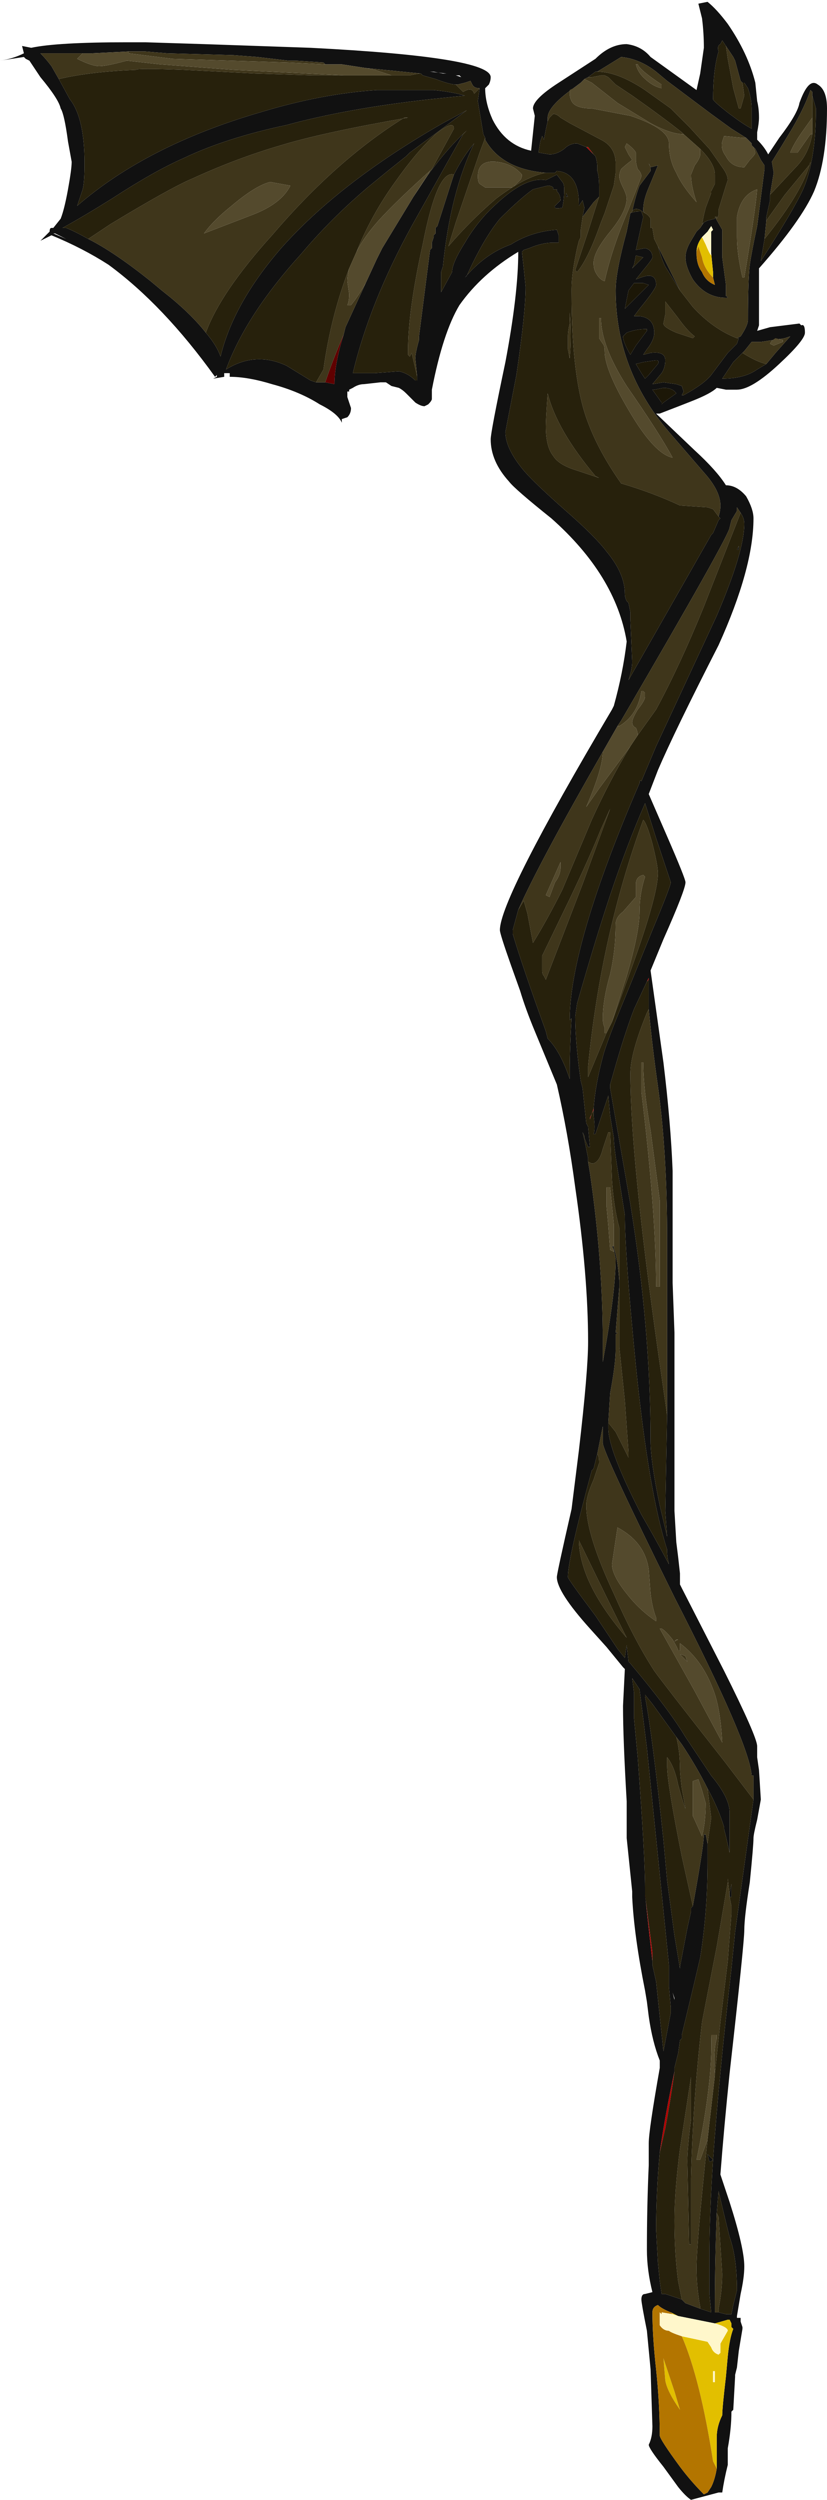 <?xml version="1.0" encoding="UTF-8" standalone="no"?>
<svg xmlns:ffdec="https://www.free-decompiler.com/flash" xmlns:xlink="http://www.w3.org/1999/xlink" ffdec:objectType="shape" height="68.0px" width="22.5px" xmlns="http://www.w3.org/2000/svg">
  <g transform="matrix(1.0, 0.0, 0.0, 1.0, 11.25, 68.1)">
    <path d="M7.75 -68.0 L8.0 -68.05 Q8.25 -67.85 8.55 -67.45 9.1 -66.65 9.3 -65.85 L9.35 -65.35 Q9.4 -65.15 9.4 -64.9 9.4 -64.75 9.35 -64.5 L9.35 -64.3 Q9.55 -64.1 9.65 -63.9 L9.95 -64.35 Q10.45 -65.0 10.5 -65.3 10.75 -66.0 11.0 -65.8 11.25 -65.65 11.25 -65.15 11.25 -63.75 10.9 -62.9 10.55 -62.1 9.4 -60.8 L9.4 -60.75 Q9.4 -60.45 9.4 -60.0 L9.4 -59.25 9.35 -59.1 9.7 -59.2 10.5 -59.3 10.55 -59.25 Q10.65 -59.3 10.65 -59.05 10.65 -58.85 9.95 -58.2 9.2 -57.5 8.8 -57.5 L8.5 -57.5 8.25 -57.55 Q8.1 -57.4 7.6 -57.2 7.35 -57.1 6.7 -56.85 L6.6 -56.85 7.65 -55.85 Q8.25 -55.3 8.5 -54.9 8.8 -54.9 9.05 -54.6 9.25 -54.25 9.25 -54.0 9.25 -52.65 8.3 -50.55 7.1 -48.2 6.65 -47.15 L6.4 -46.5 6.9 -45.35 Q7.4 -44.2 7.4 -44.1 7.4 -43.9 6.8 -42.55 L6.45 -41.7 6.8 -39.2 Q7.0 -37.55 7.05 -36.25 L7.05 -33.2 Q7.05 -33.3 7.05 -33.2 L7.1 -31.85 7.1 -27.0 7.15 -26.15 7.2 -25.75 7.25 -25.3 7.25 -25.0 7.3 -24.9 8.45 -22.65 Q9.35 -20.85 9.35 -20.6 L9.35 -20.3 9.4 -19.95 9.45 -19.15 9.35 -18.6 Q9.25 -18.2 9.25 -18.1 9.25 -17.9 9.15 -16.9 9.0 -15.95 9.0 -15.6 9.0 -15.25 8.6 -11.7 8.45 -10.25 8.35 -8.95 L8.6 -8.2 Q9.0 -6.95 9.0 -6.45 9.0 -6.15 8.9 -5.7 L8.8 -5.1 8.8 -5.05 8.9 -5.05 8.9 -4.95 8.95 -4.8 8.95 -4.75 8.85 -4.15 8.8 -3.7 8.75 -3.5 8.75 -3.45 8.7 -2.55 8.65 -2.5 Q8.65 -2.05 8.55 -1.5 L8.55 -1.05 Q8.45 -0.65 8.4 -0.3 L8.3 -0.3 7.55 -0.1 Q7.4 -0.2 7.2 -0.45 L6.8 -1.0 Q6.4 -1.5 6.4 -1.6 6.5 -1.8 6.5 -2.1 L6.45 -3.65 6.35 -4.7 Q6.2 -5.45 6.2 -5.55 6.2 -5.7 6.3 -5.7 L6.5 -5.75 Q6.35 -6.35 6.35 -6.9 6.35 -8.1 6.4 -9.2 L6.4 -9.8 Q6.4 -10.15 6.7 -11.85 L6.7 -12.05 Q6.5 -12.55 6.4 -13.25 L6.35 -13.65 6.3 -13.95 Q6.0 -15.45 5.95 -16.5 L5.95 -16.65 5.8 -18.1 5.8 -19.1 Q5.7 -20.8 5.7 -21.7 L5.75 -22.7 5.7 -22.75 5.25 -23.3 4.8 -23.8 Q3.9 -24.8 3.9 -25.2 3.9 -25.3 4.3 -27.05 L4.5 -28.65 Q4.75 -30.8 4.75 -31.6 4.75 -33.4 4.4 -35.8 4.2 -37.3 3.9 -38.6 L3.3 -40.05 Q3.05 -40.65 2.9 -41.15 L2.65 -41.85 Q2.35 -42.7 2.35 -42.8 2.35 -43.65 5.4 -48.8 L5.45 -48.9 Q5.7 -49.8 5.8 -50.65 5.5 -52.45 3.75 -54.0 2.75 -54.8 2.6 -55.0 2.1 -55.55 2.1 -56.15 2.1 -56.35 2.5 -58.25 2.85 -60.1 2.85 -61.25 1.85 -60.65 1.25 -59.8 0.8 -59.05 0.5 -57.5 L0.5 -57.25 Q0.5 -57.2 0.4 -57.1 L0.3 -57.05 Q0.2 -57.05 0.05 -57.15 L-0.2 -57.4 Q-0.3 -57.5 -0.4 -57.55 L-0.6 -57.6 -0.75 -57.7 -0.9 -57.7 -1.35 -57.65 Q-1.5 -57.65 -1.65 -57.55 L-1.75 -57.5 -1.75 -57.45 -1.8 -57.45 -1.8 -57.3 -1.7 -57.0 Q-1.7 -56.85 -1.8 -56.75 L-1.95 -56.7 -1.95 -56.6 Q-2.05 -56.85 -2.55 -57.1 -3.1 -57.45 -3.85 -57.65 -4.5 -57.85 -5.0 -57.85 L-5.0 -57.95 -5.15 -57.95 -5.15 -57.85 -5.45 -57.8 -5.35 -57.85 -5.35 -57.9 -5.4 -57.85 Q-6.8 -59.8 -8.3 -60.9 -9.0 -61.35 -9.85 -61.7 L-10.15 -61.55 -9.9 -61.8 Q-9.9 -61.9 -9.85 -61.9 L-9.8 -61.9 -9.6 -62.15 Q-9.5 -62.4 -9.4 -62.95 -9.3 -63.5 -9.3 -63.7 L-9.4 -64.25 Q-9.5 -65.0 -9.6 -65.15 -9.65 -65.4 -10.15 -66.0 L-10.45 -66.45 -10.55 -66.5 -10.6 -66.55 -11.25 -66.45 Q-10.9 -66.5 -10.6 -66.65 L-10.65 -66.85 -10.4 -66.8 Q-9.7 -66.95 -7.8 -66.95 L-7.3 -66.95 -5.7 -66.9 -2.8 -66.8 Q2.1 -66.55 2.1 -66.0 2.1 -65.9 2.05 -65.8 L1.95 -65.7 Q1.95 -65.3 2.15 -64.85 2.5 -64.15 3.2 -64.0 L3.3 -64.95 3.25 -65.15 Q3.25 -65.4 3.95 -65.85 L4.95 -66.5 Q5.35 -66.9 5.8 -66.9 6.2 -66.85 6.45 -66.55 L7.7 -65.65 7.8 -66.1 7.9 -66.8 Q7.9 -67.2 7.85 -67.6 L7.75 -68.0 M8.5 -66.85 L8.4 -67.0 8.35 -66.9 Q8.25 -66.85 8.3 -66.7 L8.3 -66.7 Q8.15 -66.2 8.15 -65.4 8.15 -65.35 8.6 -65.0 9.0 -64.7 9.2 -64.6 L9.2 -65.15 Q9.2 -65.4 9.1 -65.7 L9.0 -65.85 8.95 -65.85 8.9 -65.9 8.75 -66.45 8.7 -66.55 8.5 -66.85 M9.05 -64.35 L8.65 -64.6 8.1 -65.0 6.9 -65.9 6.6 -66.15 Q6.15 -66.5 5.65 -66.55 L5.0 -66.15 4.95 -66.15 4.75 -66.0 4.65 -65.95 4.55 -65.85 4.35 -65.7 Q3.65 -65.2 3.65 -64.9 L3.65 -64.8 Q3.6 -64.6 3.55 -64.3 L3.5 -64.4 3.45 -64.25 3.4 -63.95 3.7 -63.9 Q3.9 -63.9 4.1 -64.05 4.25 -64.2 4.45 -64.2 L4.7 -64.1 4.95 -63.85 Q5.0 -63.7 5.0 -63.55 L5.0 -63.45 Q5.05 -63.3 5.05 -63.0 L5.05 -62.75 4.9 -62.6 4.6 -62.2 4.65 -62.45 4.6 -62.65 4.5 -62.5 4.5 -62.55 Q4.5 -63.4 3.9 -63.45 L3.85 -63.4 3.6 -63.4 Q2.4 -63.5 1.95 -64.3 L1.95 -64.35 1.9 -64.45 1.75 -65.35 1.8 -65.7 Q1.65 -65.7 1.6 -65.8 L1.55 -65.9 1.4 -65.85 1.2 -65.8 1.15 -65.8 Q1.0 -65.8 0.6 -65.95 L0.25 -66.05 0.2 -66.1 -1.3 -66.25 -1.95 -66.35 -2.4 -66.35 -2.45 -66.4 -3.2 -66.45 -3.4 -66.45 -4.25 -66.55 -4.9 -66.6 -6.7 -66.65 -7.3 -66.7 -7.75 -66.7 -8.75 -66.65 -9.0 -66.65 -10.15 -66.65 Q-10.0 -66.5 -9.85 -66.3 L-9.65 -65.95 -9.35 -65.4 Q-8.95 -64.9 -8.95 -63.65 -8.95 -63.15 -9.0 -62.95 L-9.15 -62.5 Q-7.25 -64.15 -4.15 -65.05 -2.5 -65.55 -1.0 -65.65 L0.55 -65.65 Q1.05 -65.6 1.4 -65.5 L0.45 -65.4 Q-1.8 -65.15 -3.45 -64.7 -5.1 -64.35 -6.25 -63.8 -7.05 -63.45 -8.2 -62.7 -9.0 -62.2 -9.55 -61.9 L-9.45 -61.9 Q-9.2 -61.8 -8.85 -61.6 -8.15 -61.25 -7.15 -60.45 L-6.85 -60.2 -6.6 -60.0 Q-6.0 -59.5 -5.65 -59.05 -5.35 -58.7 -5.25 -58.4 -4.9 -59.85 -3.6 -61.35 -2.0 -63.15 0.8 -64.75 L1.45 -65.1 -0.1 -63.95 -0.2 -63.85 -0.7 -63.45 -1.25 -63.0 Q-2.25 -62.15 -3.05 -61.2 -4.55 -59.55 -5.1 -58.05 -4.3 -58.55 -3.45 -58.15 L-2.8 -57.75 -2.65 -57.7 -2.4 -57.7 -2.15 -57.65 Q-2.15 -58.2 -1.9 -59.0 L-1.85 -59.2 -1.3 -60.4 -1.0 -61.05 -0.85 -61.35 0.0 -62.75 0.4 -63.35 Q0.95 -64.1 1.45 -64.55 L1.35 -64.45 -0.05 -61.95 Q-1.2 -59.85 -1.65 -57.95 L-1.05 -57.95 -0.4 -58.0 Q-0.15 -57.95 0.05 -57.75 L0.1 -57.75 0.1 -57.85 0.05 -58.35 Q0.05 -58.5 0.15 -58.85 L0.15 -58.95 0.45 -61.3 0.5 -61.35 0.5 -61.5 0.55 -61.65 0.55 -61.7 0.6 -61.75 0.6 -61.9 0.65 -61.95 1.05 -63.2 1.1 -63.35 Q1.35 -63.85 1.65 -64.2 1.0 -62.85 0.8 -60.85 L0.75 -60.7 0.75 -60.15 1.05 -60.7 Q1.05 -60.95 1.4 -61.5 1.75 -62.1 2.25 -62.55 3.05 -63.3 3.6 -63.2 L3.9 -63.35 4.05 -63.15 Q4.1 -63.1 4.1 -62.95 4.1 -62.7 4.05 -62.45 3.8 -62.4 3.85 -62.5 L4.0 -62.65 Q4.0 -62.8 3.9 -62.9 L3.9 -62.95 3.8 -62.95 3.8 -63.0 Q3.75 -63.05 3.65 -63.05 L3.25 -62.95 Q2.9 -62.7 2.35 -62.15 1.9 -61.6 1.45 -60.6 L1.4 -60.55 Q1.95 -61.2 2.65 -61.45 3.2 -61.8 3.9 -61.85 L3.95 -61.7 3.95 -61.5 3.8 -61.5 Q3.5 -61.5 3.15 -61.35 L3.0 -61.3 2.95 -61.25 3.0 -60.8 3.05 -60.3 Q3.05 -59.6 2.8 -57.9 L2.5 -56.35 Q2.5 -55.9 3.0 -55.3 3.3 -54.95 4.15 -54.2 4.95 -53.5 5.25 -53.1 5.75 -52.5 5.75 -51.95 5.75 -51.85 5.8 -51.75 L5.85 -51.7 5.9 -51.45 5.9 -51.25 5.95 -50.1 Q5.95 -49.9 5.85 -49.6 L8.1 -53.55 8.15 -53.6 8.3 -53.95 8.35 -54.0 8.3 -54.05 Q8.35 -54.2 8.35 -54.35 8.35 -54.75 7.9 -55.25 L6.95 -56.35 Q5.5 -58.05 5.5 -60.2 5.5 -60.7 5.8 -61.8 L5.9 -62.3 Q6.0 -62.35 6.2 -62.35 L6.25 -62.2 6.05 -61.3 6.3 -61.35 Q6.5 -61.3 6.5 -61.1 6.5 -61.05 6.25 -60.75 L6.05 -60.5 Q6.3 -60.6 6.4 -60.6 6.6 -60.6 6.6 -60.35 6.6 -60.25 6.15 -59.7 L6.0 -59.5 6.15 -59.5 Q6.55 -59.45 6.55 -59.05 6.55 -58.85 6.35 -58.6 L6.25 -58.45 6.45 -58.5 Q6.85 -58.55 6.85 -58.3 6.85 -58.1 6.75 -57.95 L6.5 -57.65 6.8 -57.7 7.15 -57.65 7.3 -57.6 7.35 -57.45 7.3 -57.35 7.35 -57.35 Q7.9 -57.65 8.1 -57.9 L8.55 -58.5 8.8 -58.75 8.85 -58.9 8.8 -58.9 8.9 -58.95 Q9.1 -59.25 9.1 -59.4 9.1 -60.5 9.15 -60.9 9.2 -61.25 9.35 -61.95 L9.55 -63.5 9.55 -63.6 9.45 -63.75 9.3 -64.05 9.25 -64.1 9.2 -64.15 9.2 -64.2 9.05 -64.35 M8.2 -62.2 L8.4 -61.85 8.4 -61.1 8.5 -60.35 8.5 -60.05 Q8.6 -60.0 8.5 -60.0 7.95 -60.0 7.6 -60.5 7.4 -60.85 7.4 -61.1 7.4 -61.3 7.55 -61.55 L7.7 -61.8 7.8 -61.9 7.9 -62.05 7.85 -62.0 7.9 -62.05 8.0 -62.1 8.2 -62.15 8.2 -62.2 M5.95 -62.35 Q6.05 -62.8 6.15 -63.05 L6.45 -63.45 Q6.45 -63.6 6.4 -63.65 L6.45 -63.55 6.65 -63.6 6.4 -63.0 Q6.25 -62.65 6.25 -62.4 L6.25 -62.35 6.3 -62.3 6.15 -62.4 Q6.0 -62.45 5.95 -62.35 M6.6 -61.5 L7.25 -60.2 6.85 -60.85 Q6.75 -61.05 6.65 -61.4 L6.6 -61.5 M10.85 -65.5 L10.85 -65.6 10.8 -65.65 Q10.65 -65.2 10.3 -64.6 10.0 -64.1 9.75 -63.7 L9.8 -63.4 9.7 -62.8 9.7 -62.65 9.6 -62.2 9.6 -62.1 9.55 -61.6 9.45 -61.0 Q10.35 -62.4 10.6 -62.95 10.95 -63.75 10.95 -65.15 L10.85 -65.5 M0.45 -66.15 L0.9 -66.1 0.8 -66.1 0.55 -66.15 0.45 -66.15 M1.35 -66.0 L1.35 -66.0 M1.3 -66.0 L1.25 -66.05 1.15 -66.05 1.3 -66.0 M4.15 -62.75 L4.15 -62.85 4.2 -62.75 4.15 -62.75 M6.05 -61.15 L6.0 -60.9 5.95 -60.8 6.25 -61.1 6.05 -61.15 M6.0 -60.4 L5.85 -60.2 5.75 -59.7 6.4 -60.35 6.25 -60.4 6.0 -60.4 M8.1 -61.2 L8.1 -61.8 8.15 -61.85 8.1 -61.95 8.0 -61.8 7.85 -61.65 Q7.7 -61.45 7.7 -61.25 L7.7 -61.2 Q7.7 -60.9 7.85 -60.7 7.95 -60.45 8.2 -60.35 L8.15 -60.55 8.15 -60.7 8.1 -61.2 M6.35 -59.15 Q6.05 -59.15 5.8 -59.05 L5.7 -58.95 Q5.7 -58.8 5.9 -58.45 L6.05 -58.7 6.35 -59.1 6.35 -59.15 M6.25 -58.45 L6.25 -58.45 M6.5 -57.5 L6.75 -57.15 6.75 -57.1 6.8 -57.15 7.15 -57.4 Q7.05 -57.55 6.8 -57.55 L6.55 -57.5 6.5 -57.5 M6.6 -58.3 L6.25 -58.25 6.05 -58.2 6.2 -57.95 6.3 -57.8 6.4 -57.9 6.65 -58.2 Q6.7 -58.3 6.6 -58.3 M9.6 -58.2 L9.85 -58.5 10.25 -58.95 10.1 -58.9 9.45 -58.8 9.2 -58.8 9.0 -58.55 8.95 -58.5 8.7 -58.25 8.4 -57.8 Q9.0 -57.8 9.35 -58.05 L9.6 -58.2 M2.85 -43.35 L2.7 -42.8 2.7 -42.7 Q2.95 -41.85 3.6 -40.05 L3.65 -39.85 Q4.0 -39.5 4.25 -38.75 L4.25 -38.95 Q4.25 -39.55 4.3 -40.4 L4.25 -40.35 Q4.25 -42.4 6.15 -46.8 6.15 -46.9 6.2 -46.85 L6.6 -47.8 8.25 -51.35 Q9.0 -53.1 9.0 -53.85 9.0 -54.0 8.9 -54.15 L8.8 -54.3 8.8 -54.2 8.65 -53.95 8.6 -53.75 Q8.6 -53.55 5.65 -48.5 L5.55 -48.35 5.15 -47.65 Q3.4 -44.6 2.85 -43.35 M8.85 -53.25 L8.85 -53.15 8.8 -53.15 8.85 -53.25 M4.9 -37.95 Q4.95 -38.6 5.15 -39.35 5.25 -39.75 5.75 -40.95 L6.5 -42.8 Q7.0 -44.0 7.0 -44.1 L6.6 -45.3 6.3 -46.25 Q5.8 -45.1 5.35 -43.75 4.95 -42.55 4.45 -40.8 L4.4 -40.45 Q4.4 -39.75 4.55 -38.7 L4.6 -38.5 4.7 -37.55 4.75 -37.45 4.8 -36.9 4.75 -36.9 4.65 -37.15 4.65 -37.2 4.6 -37.3 4.65 -37.1 4.75 -36.6 4.75 -36.5 4.8 -36.2 Q5.15 -33.8 5.15 -31.6 L5.15 -31.05 Q5.5 -32.95 5.5 -33.85 L5.45 -34.1 5.4 -34.2 5.45 -34.2 5.45 -34.15 Q5.55 -33.9 5.6 -33.25 L5.6 -33.1 5.5 -31.85 5.55 -31.85 5.5 -31.8 5.5 -31.4 Q5.5 -31.0 5.35 -30.2 L5.3 -29.4 5.3 -29.25 Q5.3 -28.65 6.2 -26.9 6.55 -26.3 6.95 -25.55 6.9 -25.75 6.9 -25.9 L6.9 -25.95 Q6.4 -27.5 6.05 -30.95 5.75 -34.0 5.75 -35.05 L5.6 -36.0 Q5.45 -36.9 5.45 -37.15 L5.35 -37.75 5.3 -38.3 4.95 -37.25 4.9 -37.25 Q4.95 -37.4 4.9 -37.75 L4.9 -37.9 4.9 -37.95 M6.4 -41.45 L6.4 -41.5 6.35 -41.4 6.0 -40.65 Q5.75 -40.0 5.45 -38.95 L5.35 -38.6 5.35 -38.5 5.9 -35.35 Q6.45 -31.95 6.45 -28.9 6.45 -28.35 6.7 -27.15 L6.9 -26.3 6.85 -27.0 6.9 -29.6 6.9 -34.4 Q6.9 -36.75 6.65 -38.55 6.5 -39.6 6.4 -40.65 L6.4 -41.45 M9.25 -19.15 L9.25 -19.8 9.2 -19.8 Q9.15 -20.65 7.1 -24.65 5.15 -28.6 5.15 -28.85 L5.15 -29.3 5.0 -28.55 4.9 -28.15 4.85 -28.1 Q4.2 -25.7 4.2 -25.2 4.2 -25.15 4.95 -24.15 L5.55 -23.25 5.75 -23.0 5.8 -23.35 5.85 -22.9 5.9 -22.85 Q6.95 -21.6 7.4 -20.85 L8.1 -19.8 Q8.6 -19.2 8.6 -18.8 L8.6 -17.7 8.5 -18.15 8.45 -18.35 8.45 -18.4 Q8.3 -18.9 8.0 -19.45 7.7 -20.05 7.3 -20.65 L7.15 -20.85 6.5 -21.75 6.3 -22.0 6.3 -21.95 Q6.5 -20.9 6.8 -18.05 L6.9 -16.95 7.1 -15.45 7.25 -14.55 7.25 -14.6 7.45 -15.65 7.55 -16.1 7.55 -16.2 7.6 -16.25 Q7.9 -17.9 7.9 -18.2 L7.95 -18.2 8.0 -17.95 8.0 -17.45 Q8.0 -16.1 7.8 -14.85 7.65 -14.2 7.3 -12.75 L7.3 -12.65 7.25 -12.6 7.2 -12.25 7.1 -11.85 7.1 -11.75 Q6.85 -10.6 6.7 -9.55 6.6 -8.45 6.6 -7.45 L6.65 -6.55 6.7 -6.05 6.75 -5.7 6.85 -5.7 7.3 -5.55 7.4 -5.45 7.8 -5.3 8.1 -5.2 8.05 -5.7 8.05 -6.7 Q8.05 -7.8 8.15 -9.35 8.1 -9.3 8.05 -9.3 L8.0 -9.5 8.15 -9.35 Q8.3 -11.5 8.65 -14.55 L8.75 -15.55 9.25 -19.15 M6.5 -14.75 L6.5 -14.65 6.6 -14.2 6.8 -12.3 7.0 -13.35 7.0 -13.5 6.95 -14.05 6.95 -14.65 6.6 -18.1 6.35 -20.55 6.15 -22.15 5.95 -22.45 6.0 -22.05 6.0 -21.35 6.1 -20.3 Q6.3 -17.6 6.3 -16.75 L6.3 -16.6 Q6.35 -16.05 6.5 -14.75 M8.6 -16.55 L8.6 -16.6 8.65 -16.85 8.65 -16.5 8.6 -16.5 8.6 -16.55 M7.05 -13.9 L7.1 -13.7 7.1 -13.75 7.05 -13.9 M8.3 -5.2 L8.5 -5.15 8.65 -5.15 8.7 -5.4 8.8 -5.8 Q8.8 -6.7 8.6 -7.25 8.45 -7.85 8.3 -8.5 L8.25 -7.9 Q8.2 -6.6 8.2 -5.45 L8.2 -5.2 8.3 -5.2 M8.2 -4.9 L7.2 -5.1 7.0 -5.2 Q6.75 -5.3 6.65 -5.4 6.5 -5.35 6.5 -5.2 6.5 -4.55 6.6 -3.65 6.7 -2.7 6.7 -1.85 6.7 -1.75 7.25 -1.0 7.55 -0.6 7.9 -0.25 L8.0 -0.3 8.1 -0.45 Q8.2 -0.65 8.25 -0.95 L8.25 -1.8 Q8.25 -2.1 8.4 -2.4 8.4 -2.6 8.5 -3.45 L8.55 -4.0 Q8.6 -4.5 8.7 -4.75 L8.65 -4.8 8.65 -4.9 8.6 -5.0 8.55 -5.0 8.2 -4.9 M-9.75 -61.75 L-9.8 -61.75 -9.45 -61.6 -9.75 -61.75" fill="#111111" fill-rule="evenodd" stroke="none"/>
    <path d="M4.7 -64.1 L4.75 -64.1 4.9 -63.9 4.95 -63.85 4.7 -64.1 M6.25 -58.45 L6.25 -58.45 M4.9 -37.9 L4.8 -37.7 4.8 -37.65 4.9 -37.95 4.9 -37.9 M6.35 -41.4 L6.4 -41.5 6.4 -41.45 6.35 -41.4 M5.35 -38.5 L5.35 -38.6 5.35 -38.5 M3.35 -42.2 L3.35 -42.2 M6.7 -9.55 Q6.85 -10.6 7.1 -11.75 7.0 -11.0 6.85 -10.2 L6.7 -9.55 M6.3 -16.6 L6.3 -16.55 6.5 -15.0 6.5 -14.75 Q6.35 -16.05 6.3 -16.6" fill="#b00000" fill-rule="evenodd" stroke="none"/>
    <path d="M0.15 -58.95 L0.15 -58.85 0.15 -58.95 M-1.9 -59.0 Q-2.15 -58.2 -2.15 -57.65 L-2.4 -57.7 Q-2.2 -58.3 -1.9 -59.0" fill="#600000" fill-rule="evenodd" stroke="none"/>
    <path d="M7.85 -61.65 L7.95 -61.45 Q8.05 -61.2 8.1 -61.15 L8.1 -61.2 8.15 -60.7 8.15 -60.55 Q7.9 -60.8 7.85 -61.1 L7.75 -61.4 7.7 -61.25 Q7.7 -61.45 7.85 -61.65 M7.2 -5.1 L7.05 -5.15 7.0 -5.2 7.2 -5.1 M7.3 -4.55 L8.0 -4.4 8.1 -4.25 Q8.15 -4.1 8.3 -4.05 L8.35 -4.1 8.35 -4.35 8.55 -4.7 Q8.55 -4.8 8.2 -4.9 L8.55 -5.0 8.6 -5.0 8.65 -4.9 8.65 -4.8 8.7 -4.75 Q8.6 -4.5 8.55 -4.0 L8.5 -3.45 Q8.4 -2.6 8.4 -2.4 8.25 -2.1 8.25 -1.8 L8.25 -0.95 8.15 -1.15 Q7.8 -3.4 7.3 -4.55 M8.2 -3.6 L8.15 -3.6 8.15 -3.3 8.2 -3.3 8.2 -3.6 M7.1 -3.05 L7.25 -2.55 Q6.9 -3.05 6.85 -3.35 L6.8 -3.95 7.1 -3.05" fill="#e2bf00" fill-rule="evenodd" stroke="none"/>
    <path d="M8.15 -60.55 L8.2 -60.35 Q7.95 -60.45 7.85 -60.7 7.7 -60.9 7.7 -61.2 L7.7 -61.25 7.75 -61.4 7.85 -61.1 Q7.9 -60.8 8.15 -60.55 M7.05 -5.15 L6.75 -5.2 6.75 -5.15 6.7 -5.2 6.7 -5.0 Q6.7 -4.95 6.7 -4.85 6.8 -4.7 6.95 -4.7 7.0 -4.65 7.3 -4.55 7.8 -3.4 8.15 -1.15 L8.25 -0.95 Q8.2 -0.65 8.1 -0.45 L8.0 -0.3 7.9 -0.25 Q7.55 -0.6 7.25 -1.0 6.7 -1.75 6.7 -1.85 6.7 -2.7 6.6 -3.65 6.5 -4.55 6.5 -5.2 6.5 -5.35 6.65 -5.4 6.75 -5.3 7.0 -5.2 L7.05 -5.15 M7.1 -3.05 L6.8 -3.95 6.85 -3.35 Q6.9 -3.05 7.25 -2.55 L7.1 -3.05" fill="#b37500" fill-rule="evenodd" stroke="none"/>
    <path d="M7.85 -61.65 L8.0 -61.8 8.1 -61.95 8.15 -61.85 8.1 -61.8 8.1 -61.2 8.1 -61.15 Q8.05 -61.2 7.95 -61.45 L7.85 -61.65 M7.05 -5.15 L7.2 -5.1 8.2 -4.9 Q8.55 -4.8 8.55 -4.7 L8.35 -4.35 8.35 -4.1 8.3 -4.05 Q8.15 -4.1 8.1 -4.25 L8.0 -4.4 7.3 -4.55 Q7.0 -4.65 6.95 -4.7 6.8 -4.7 6.7 -4.85 6.7 -4.95 6.7 -5.0 L6.7 -5.2 6.75 -5.15 6.75 -5.2 7.05 -5.15 M8.2 -3.6 L8.2 -3.3 8.15 -3.3 8.15 -3.6 8.2 -3.6" fill="#fff7cb" fill-rule="evenodd" stroke="none"/>
    <path d="M8.95 -65.85 L9.0 -65.5 8.9 -65.15 8.85 -65.15 8.7 -65.7 8.55 -66.5 8.5 -66.85 8.7 -66.55 8.75 -66.45 8.9 -65.9 8.95 -65.85 M5.0 -66.15 L5.65 -66.55 Q6.15 -66.5 6.6 -66.15 L6.9 -65.9 8.1 -65.0 8.65 -64.6 9.05 -64.35 8.95 -64.35 8.45 -64.4 8.4 -64.25 Q8.35 -64.05 8.5 -63.85 8.65 -63.55 9.0 -63.55 L9.15 -63.75 Q9.3 -63.9 9.3 -63.95 L9.25 -64.1 9.3 -64.05 9.45 -63.75 9.55 -63.6 9.55 -63.5 9.35 -61.95 Q9.2 -61.25 9.15 -60.9 9.1 -60.5 9.1 -59.4 9.1 -59.25 8.9 -58.95 L8.8 -58.9 Q8.15 -59.15 7.6 -59.75 L7.25 -60.2 6.6 -61.5 6.55 -61.6 6.5 -61.9 6.45 -61.9 6.45 -62.15 Q6.4 -62.25 6.3 -62.3 L6.25 -62.35 6.25 -62.4 Q6.25 -62.65 6.4 -63.0 L6.65 -63.6 6.45 -63.55 6.4 -63.65 Q6.45 -63.6 6.45 -63.45 L6.15 -63.05 Q6.05 -62.8 5.95 -62.35 L5.9 -62.3 5.8 -61.8 Q5.5 -60.7 5.5 -60.2 5.5 -58.05 6.95 -56.35 L7.9 -55.25 Q8.35 -54.75 8.35 -54.35 8.35 -54.2 8.3 -54.05 L8.15 -54.25 8.0 -54.3 7.25 -54.35 Q6.5 -54.7 5.65 -54.95 5.05 -55.8 4.75 -56.6 4.3 -57.75 4.3 -60.15 L4.3 -60.25 Q4.3 -60.65 4.45 -61.35 L4.5 -61.55 4.55 -61.65 4.55 -61.85 4.6 -62.2 4.9 -62.6 5.05 -62.75 4.75 -61.8 4.4 -60.75 4.45 -60.7 Q4.75 -61.05 5.1 -62.05 L5.2 -62.3 5.45 -63.05 5.5 -63.4 5.5 -63.65 Q5.5 -64.1 5.1 -64.3 L4.25 -64.75 4.0 -64.9 Q3.9 -65.0 3.8 -65.0 L3.7 -64.9 3.65 -64.8 3.65 -64.9 Q3.65 -65.2 4.35 -65.7 L4.25 -65.65 4.25 -65.55 Q4.25 -65.45 4.3 -65.35 4.4 -65.15 4.85 -65.15 L5.9 -64.95 Q6.95 -64.6 6.95 -64.2 6.95 -63.75 7.15 -63.4 7.3 -63.05 7.7 -62.6 7.55 -63.05 7.55 -63.35 L7.65 -63.6 Q7.8 -63.8 7.8 -63.9 L7.8 -64.05 Q8.2 -63.65 8.2 -63.35 L8.2 -63.1 8.1 -62.9 8.1 -62.85 7.95 -62.45 7.9 -62.25 7.85 -62.0 7.9 -62.05 7.8 -61.9 7.7 -61.8 7.55 -61.55 Q7.4 -61.3 7.4 -61.1 7.4 -60.85 7.6 -60.5 7.95 -60.0 8.5 -60.0 8.6 -60.0 8.5 -60.05 L8.5 -60.35 8.4 -61.1 8.4 -61.85 8.2 -62.2 8.25 -62.2 8.25 -62.15 8.3 -62.25 8.3 -62.4 8.5 -63.05 8.55 -63.2 Q8.55 -63.35 8.4 -63.55 L8.05 -64.05 7.5 -64.65 7.0 -65.15 6.3 -65.65 Q5.55 -66.15 5.0 -66.15 M5.85 -63.9 L5.95 -63.75 Q5.75 -63.6 5.65 -63.5 5.6 -63.4 5.6 -63.3 5.6 -63.2 5.7 -63.0 5.8 -62.8 5.8 -62.7 5.8 -62.35 5.35 -61.8 4.9 -61.25 4.9 -60.95 4.9 -60.8 4.95 -60.7 5.05 -60.5 5.2 -60.45 5.4 -61.35 5.85 -62.4 6.05 -62.9 6.2 -63.3 6.2 -63.4 6.1 -63.5 6.05 -63.65 6.05 -63.75 L6.05 -63.95 Q6.0 -64.05 5.8 -64.2 L5.75 -64.1 5.85 -63.9 M6.1 -66.35 L6.05 -66.35 Q6.1 -66.15 6.25 -66.0 6.5 -65.75 6.75 -65.7 L6.75 -65.8 Q6.15 -66.2 6.1 -66.35 M7.35 -64.45 Q7.0 -64.45 6.45 -64.75 L5.55 -65.3 4.85 -65.85 4.65 -65.95 4.75 -66.0 4.85 -66.0 5.1 -66.05 5.2 -66.05 5.3 -66.0 5.5 -65.8 5.95 -65.5 Q6.8 -64.9 7.3 -64.5 L7.35 -64.45 M9.7 -62.8 L9.8 -63.4 9.75 -63.7 Q10.0 -64.1 10.3 -64.6 10.65 -65.2 10.8 -65.65 L10.85 -65.6 10.85 -65.5 10.85 -64.9 10.6 -64.55 Q10.35 -64.2 10.25 -63.95 L10.45 -63.95 10.8 -64.45 10.85 -64.45 Q10.75 -63.9 10.4 -63.55 L9.7 -62.8 M9.55 -61.6 L9.6 -62.1 10.1 -62.8 10.8 -63.65 10.8 -63.7 Q10.6 -62.9 9.55 -61.6 M1.8 -65.7 L1.65 -65.55 Q1.6 -65.75 1.35 -65.6 L1.15 -65.8 1.2 -65.8 1.4 -65.85 1.55 -65.9 1.6 -65.8 Q1.65 -65.7 1.8 -65.7 M0.2 -66.1 L0.15 -66.1 -0.1 -66.05 -0.6 -66.05 -1.05 -66.2 -1.3 -66.25 0.2 -66.1 M-1.9 -66.05 L-2.75 -66.05 -4.3 -66.1 -6.25 -66.2 Q-7.55 -66.25 -7.55 -66.2 -8.8 -66.15 -9.65 -65.95 L-9.85 -66.3 Q-10.0 -66.5 -10.15 -66.65 L-9.0 -66.65 -9.15 -66.5 Q-8.75 -66.3 -8.55 -66.3 -8.35 -66.3 -7.8 -66.45 L-6.9 -66.35 -4.9 -66.2 -1.9 -66.05 M-8.85 -61.6 L-8.25 -62.0 Q-6.6 -63.0 -6.0 -63.25 -4.8 -63.8 -3.6 -64.15 -2.45 -64.5 -0.15 -64.9 L-0.25 -64.9 Q-2.1 -63.75 -3.85 -61.7 -5.25 -60.15 -5.65 -59.05 -6.0 -59.5 -6.6 -60.0 L-6.85 -60.2 -7.15 -60.45 Q-8.15 -61.25 -8.85 -61.6 M-2.65 -57.7 L-2.45 -58.05 Q-2.25 -59.5 -1.75 -60.8 -1.8 -60.6 -1.8 -60.45 L-1.75 -60.1 Q-1.75 -59.9 -1.8 -59.8 L-1.7 -59.8 Q-1.5 -60.05 -1.3 -60.4 L-1.85 -59.2 -1.9 -59.0 Q-2.2 -58.3 -2.4 -57.7 L-2.65 -57.7 M-1.55 -61.25 Q-1.15 -62.25 -0.5 -63.15 0.1 -64.0 0.6 -64.45 1.1 -64.85 1.1 -64.6 L0.5 -63.5 Q-0.45 -62.65 -0.95 -62.1 -1.35 -61.65 -1.55 -61.25 M0.45 -63.45 L0.4 -63.35 0.0 -62.75 0.45 -63.45 M0.1 -57.85 L-0.05 -58.5 -0.1 -58.4 -0.15 -58.45 -0.15 -58.55 Q-0.15 -59.65 0.25 -61.45 0.65 -63.5 1.1 -63.35 L1.05 -63.2 0.65 -61.95 0.6 -61.9 0.6 -61.75 0.55 -61.7 0.55 -61.65 0.5 -61.5 0.5 -61.35 0.45 -61.3 0.15 -58.95 0.15 -58.85 Q0.05 -58.5 0.05 -58.35 L0.1 -57.85 M1.95 -64.35 L1.95 -64.3 Q2.4 -63.5 3.6 -63.4 3.05 -63.3 2.25 -62.7 1.55 -62.1 0.95 -61.4 L1.15 -62.05 1.8 -63.95 1.95 -64.35 M1.75 -63.3 Q1.75 -63.15 1.8 -63.1 L1.95 -63.0 2.7 -63.0 2.9 -63.2 Q2.95 -63.25 2.95 -63.35 2.7 -63.65 2.25 -63.7 1.75 -63.75 1.75 -63.3 M5.15 -58.75 Q5.2 -58.7 5.2 -58.55 5.2 -58.05 5.85 -56.95 6.55 -55.75 7.05 -55.65 6.7 -56.3 5.8 -57.6 5.1 -58.7 5.1 -59.45 L5.05 -59.45 5.05 -58.9 5.15 -58.75 M4.25 -59.6 Q4.3 -58.95 4.25 -58.35 L4.2 -58.6 4.2 -58.95 Q4.2 -59.1 4.25 -59.3 L4.25 -59.6 M9.35 -62.95 Q8.9 -62.8 8.8 -62.2 L8.8 -61.65 Q8.8 -61.2 8.95 -60.55 L9.0 -60.55 Q9.3 -62.35 9.35 -62.95 M7.65 -58.95 L7.6 -58.9 7.15 -59.05 Q6.8 -59.2 6.8 -59.3 L6.85 -59.55 6.85 -59.9 7.2 -59.45 Q7.45 -59.1 7.65 -58.95 M8.95 -58.5 L9.0 -58.55 9.2 -58.8 9.45 -58.8 10.1 -58.9 10.25 -58.95 9.85 -58.5 9.6 -58.2 Q9.35 -58.25 8.95 -58.5 M10.05 -58.85 L9.85 -58.9 Q9.75 -58.85 9.7 -58.75 L9.8 -58.7 10.05 -58.8 10.05 -58.85 M8.9 -54.15 L7.9 -51.6 Q7.25 -50.0 6.6 -48.8 L6.1 -48.1 Q6.1 -48.2 6.05 -48.3 5.95 -48.35 5.95 -48.45 5.95 -48.55 6.1 -48.8 6.3 -49.05 6.3 -49.15 L6.3 -49.25 6.25 -49.3 6.2 -49.3 Q6.1 -48.65 5.6 -48.35 L5.55 -48.35 5.65 -48.5 Q8.6 -53.55 8.6 -53.75 L8.65 -53.95 8.8 -54.2 8.8 -54.3 8.9 -54.15 M5.9 -47.8 Q5.35 -46.9 4.85 -45.8 L4.05 -43.9 Q3.65 -43.1 3.25 -42.45 L3.1 -43.25 3.0 -43.6 2.85 -43.35 Q3.4 -44.6 5.15 -47.65 5.15 -47.2 4.7 -46.15 L5.05 -46.65 5.9 -47.8 M4.95 -55.15 L5.05 -55.1 4.45 -55.3 Q3.95 -55.45 3.8 -55.7 3.6 -55.95 3.6 -56.5 3.6 -56.7 3.65 -57.4 3.9 -56.4 4.95 -55.15 M5.4 -40.3 L5.8 -41.55 Q6.15 -42.75 6.15 -43.3 6.15 -43.8 6.3 -44.25 L6.25 -44.3 Q6.05 -44.25 6.05 -44.05 L6.05 -43.7 5.7 -43.3 Q5.5 -43.15 5.5 -42.95 5.5 -42.25 5.35 -41.6 5.15 -40.9 5.15 -40.4 5.15 -40.25 5.2 -40.15 L5.2 -40.0 5.25 -40.0 4.75 -38.8 4.75 -39.1 Q5.1 -42.65 6.25 -45.8 6.35 -45.7 6.5 -45.15 6.65 -44.55 6.65 -44.35 6.65 -43.7 5.8 -41.4 L5.4 -40.3 M4.0 -44.5 L4.0 -44.65 3.6 -43.75 3.7 -43.7 3.85 -44.1 Q4.0 -44.3 4.0 -44.5 M4.25 -43.65 Q4.8 -44.8 5.1 -45.55 L5.35 -46.1 4.6 -44.05 3.6 -41.45 3.55 -41.55 Q3.5 -41.6 3.5 -41.7 L3.5 -42.1 4.25 -43.65 M4.75 -36.5 L4.85 -36.45 Q5.05 -36.45 5.15 -36.85 L5.3 -37.3 5.35 -37.3 5.4 -36.0 Q5.45 -35.25 5.6 -34.7 L5.6 -33.25 Q5.55 -33.9 5.45 -34.15 L5.45 -34.8 5.35 -35.8 5.25 -35.8 5.25 -35.3 5.3 -34.75 5.35 -34.1 5.45 -34.05 5.45 -34.1 5.5 -33.85 Q5.5 -32.95 5.15 -31.05 L5.15 -31.6 Q5.15 -33.8 4.8 -36.2 L4.75 -36.5 M5.6 -33.1 L5.6 -31.45 5.75 -30.0 5.85 -28.6 5.85 -28.45 5.5 -29.15 5.3 -29.4 5.35 -30.2 Q5.5 -31.0 5.5 -31.4 L5.5 -31.8 5.55 -31.85 5.5 -31.85 5.6 -33.1 M6.4 -40.65 Q6.5 -39.6 6.65 -38.55 6.9 -36.75 6.9 -34.4 L6.9 -29.6 6.65 -31.35 Q5.9 -36.65 5.9 -38.9 5.9 -39.45 6.35 -40.55 L6.4 -40.65 M6.25 -39.2 L6.2 -39.2 6.2 -38.4 Q6.6 -35.1 6.6 -33.1 L6.7 -33.1 6.7 -35.45 6.45 -37.35 Q6.25 -38.5 6.25 -39.2 M5.0 -28.55 L5.15 -29.3 5.15 -28.85 Q5.15 -28.6 7.1 -24.65 9.15 -20.65 9.2 -19.8 L9.25 -19.8 9.25 -19.15 8.45 -20.2 Q6.8 -22.3 6.55 -22.65 6.0 -23.5 5.45 -24.75 4.7 -26.35 4.7 -27.15 4.7 -27.4 4.9 -27.85 L5.05 -28.3 Q5.05 -28.5 5.0 -28.55 M7.8 -5.3 L7.4 -5.45 7.3 -5.55 7.2 -6.05 Q7.1 -6.8 7.1 -7.7 7.1 -8.5 7.25 -9.65 L7.55 -11.6 7.55 -10.45 Q7.45 -9.65 7.45 -9.3 L7.5 -7.05 7.55 -7.05 7.55 -8.85 Q7.6 -10.95 7.85 -13.1 L8.25 -15.15 8.55 -16.9 8.55 -17.0 8.6 -16.55 8.6 -16.5 8.65 -16.5 8.6 -16.5 8.65 -16.25 8.65 -16.05 8.55 -14.75 8.35 -13.1 8.2 -11.7 Q8.15 -12.3 8.25 -12.65 L8.25 -12.75 8.1 -12.75 Q8.15 -11.5 7.7 -9.35 L7.8 -9.35 8.0 -9.9 Q7.7 -7.05 7.7 -6.4 7.7 -5.9 7.8 -5.35 L7.8 -5.3 M8.0 -17.95 L7.95 -18.2 7.9 -18.2 Q7.9 -17.9 7.6 -16.25 L7.3 -17.6 Q6.9 -19.6 6.9 -20.05 L6.9 -20.3 Q7.1 -20.05 7.2 -19.55 7.35 -19.0 7.4 -18.9 L7.3 -19.45 Q7.25 -19.85 7.25 -20.0 7.25 -20.45 7.15 -20.85 L7.3 -20.65 Q7.7 -20.05 8.0 -19.45 L8.1 -18.65 8.0 -17.95 M7.1 -23.45 L7.2 -23.5 7.15 -23.5 7.1 -23.45 M7.25 -23.4 L7.25 -23.2 7.2 -23.2 Q7.2 -23.25 7.05 -23.5 6.85 -23.75 6.75 -23.8 L6.7 -23.8 7.65 -22.1 8.4 -20.7 Q8.35 -21.65 8.15 -22.15 7.85 -22.95 7.25 -23.4 M7.35 -23.0 L7.25 -23.1 Q7.3 -23.1 7.4 -23.05 L7.45 -22.9 7.35 -23.0 M6.45 -24.75 L6.4 -25.4 Q6.3 -26.15 5.55 -26.55 L5.4 -25.55 Q5.4 -25.25 5.8 -24.75 6.15 -24.3 6.6 -24.0 L6.6 -24.1 Q6.5 -24.35 6.45 -24.75 M4.5 -26.2 Q5.35 -24.45 5.8 -23.55 4.55 -25.0 4.5 -26.15 L4.5 -26.2 M7.75 -19.7 L7.6 -19.65 Q7.6 -19.5 7.6 -19.2 7.6 -18.8 7.6 -18.7 7.65 -18.6 7.85 -18.15 7.95 -18.55 7.95 -19.05 L7.85 -19.4 7.75 -19.7 M8.25 -7.9 L8.3 -7.8 8.4 -6.25 Q8.4 -5.8 8.3 -5.3 L8.3 -5.2 8.2 -5.2 8.2 -5.45 Q8.2 -6.6 8.25 -7.9 M-7.75 -66.7 L-7.3 -66.7 -6.7 -66.65 -4.9 -66.6 -4.25 -66.55 -3.4 -66.45 -3.2 -66.45 -2.45 -66.4 -2.4 -66.35 -3.4 -66.4 -6.55 -66.5 -7.75 -66.65 -7.75 -66.7 M-3.35 -63.05 L-3.9 -63.15 Q-4.3 -63.05 -4.95 -62.5 -5.45 -62.1 -5.7 -61.75 L-4.4 -62.25 Q-3.6 -62.55 -3.35 -63.05" fill="#3f361b" fill-rule="evenodd" stroke="none"/>
    <path d="M8.5 -66.85 L8.55 -66.5 8.7 -65.7 8.85 -65.15 8.9 -65.15 9.0 -65.5 8.95 -65.85 9.0 -65.85 9.1 -65.7 Q9.2 -65.4 9.2 -65.15 L9.2 -64.6 Q9.0 -64.7 8.6 -65.0 8.15 -65.35 8.15 -65.4 8.15 -66.2 8.3 -66.7 L8.3 -66.7 Q8.25 -66.85 8.35 -66.9 L8.4 -67.0 8.5 -66.85 M5.0 -66.15 Q5.55 -66.15 6.3 -65.65 L7.0 -65.15 7.5 -64.65 8.05 -64.05 8.4 -63.55 Q8.55 -63.35 8.55 -63.2 L8.5 -63.05 8.3 -62.4 8.3 -62.25 8.25 -62.15 8.25 -62.2 8.2 -62.2 8.2 -62.15 8.0 -62.1 7.9 -62.05 7.85 -62.0 7.9 -62.25 7.95 -62.45 8.1 -62.85 8.1 -62.9 8.2 -63.1 8.2 -63.35 Q8.2 -63.65 7.8 -64.05 L7.35 -64.45 7.3 -64.5 Q6.8 -64.9 5.95 -65.5 L5.5 -65.8 5.3 -66.0 5.2 -66.05 5.1 -66.05 4.85 -66.0 4.75 -66.0 4.95 -66.15 5.0 -66.15 M3.65 -64.8 L3.7 -64.9 3.8 -65.0 Q3.9 -65.0 4.0 -64.9 L4.25 -64.75 5.1 -64.3 Q5.5 -64.1 5.5 -63.65 L5.5 -63.4 5.45 -63.05 5.2 -62.3 5.1 -62.05 Q4.75 -61.05 4.45 -60.7 L4.4 -60.75 4.75 -61.8 5.05 -62.75 5.05 -63.0 Q5.05 -63.3 5.0 -63.45 L5.0 -63.55 Q5.0 -63.7 4.95 -63.85 L4.9 -63.9 4.75 -64.1 4.7 -64.1 4.45 -64.2 Q4.25 -64.2 4.1 -64.05 3.9 -63.9 3.7 -63.9 L3.4 -63.95 3.45 -64.25 3.5 -64.4 3.55 -64.3 Q3.6 -64.6 3.65 -64.8 M4.6 -62.2 L4.55 -61.85 4.55 -61.65 4.5 -61.55 4.45 -61.35 Q4.3 -60.65 4.3 -60.25 L4.3 -60.15 Q4.3 -57.75 4.75 -56.6 5.05 -55.8 5.65 -54.95 6.5 -54.7 7.25 -54.35 L8.0 -54.3 8.15 -54.25 8.3 -54.05 8.35 -54.0 8.3 -53.95 8.15 -53.6 8.1 -53.55 5.85 -49.6 Q5.95 -49.9 5.95 -50.1 L5.9 -51.25 5.9 -51.45 5.85 -51.7 5.8 -51.75 Q5.75 -51.85 5.75 -51.95 5.75 -52.5 5.25 -53.1 4.95 -53.5 4.15 -54.2 3.3 -54.95 3.0 -55.3 2.5 -55.9 2.5 -56.35 L2.8 -57.9 Q3.05 -59.6 3.05 -60.3 L3.0 -60.8 2.95 -61.25 3.0 -61.3 3.15 -61.35 Q3.5 -61.5 3.8 -61.5 L3.95 -61.5 3.95 -61.7 3.9 -61.85 Q3.2 -61.8 2.65 -61.45 1.95 -61.2 1.4 -60.55 L1.45 -60.6 Q1.9 -61.6 2.35 -62.15 2.9 -62.7 3.25 -62.95 L3.65 -63.05 Q3.75 -63.05 3.8 -63.0 L3.8 -62.95 3.9 -62.95 3.9 -62.9 Q4.0 -62.8 4.0 -62.65 L3.85 -62.5 Q3.8 -62.4 4.05 -62.45 4.1 -62.7 4.1 -62.95 4.1 -63.1 4.05 -63.15 L3.9 -63.35 3.6 -63.2 Q3.05 -63.3 2.25 -62.55 1.75 -62.1 1.4 -61.5 1.05 -60.95 1.05 -60.7 L0.75 -60.15 0.75 -60.7 0.8 -60.85 Q1.0 -62.85 1.65 -64.2 1.35 -63.85 1.1 -63.35 0.65 -63.5 0.25 -61.45 -0.15 -59.65 -0.15 -58.55 L-0.15 -58.45 -0.1 -58.4 -0.05 -58.5 0.1 -57.85 0.1 -57.75 0.05 -57.75 Q-0.15 -57.95 -0.4 -58.0 L-1.05 -57.95 -1.65 -57.95 Q-1.2 -59.85 -0.05 -61.95 L1.35 -64.45 1.45 -64.55 Q0.95 -64.1 0.4 -63.35 L0.45 -63.45 0.5 -63.5 1.1 -64.6 Q1.1 -64.85 0.6 -64.45 0.1 -64.0 -0.5 -63.15 -1.15 -62.25 -1.55 -61.25 L-1.75 -60.8 Q-2.25 -59.5 -2.45 -58.05 L-2.65 -57.7 -2.8 -57.75 -3.45 -58.15 Q-4.3 -58.55 -5.1 -58.05 -4.55 -59.55 -3.05 -61.2 -2.25 -62.15 -1.25 -63.0 L-0.7 -63.45 -0.2 -63.85 -0.1 -63.95 1.45 -65.1 0.8 -64.75 Q-2.0 -63.15 -3.6 -61.35 -4.9 -59.85 -5.25 -58.4 -5.35 -58.7 -5.65 -59.05 -5.25 -60.15 -3.85 -61.7 -2.1 -63.75 -0.25 -64.9 L-0.15 -64.9 Q-2.45 -64.5 -3.6 -64.15 -4.8 -63.8 -6.0 -63.25 -6.6 -63.0 -8.25 -62.0 L-8.85 -61.6 Q-9.2 -61.8 -9.45 -61.9 L-9.55 -61.9 Q-9.0 -62.2 -8.2 -62.7 -7.05 -63.45 -6.25 -63.8 -5.1 -64.35 -3.45 -64.7 -1.8 -65.15 0.45 -65.4 L1.4 -65.5 Q1.05 -65.6 0.55 -65.65 L-1.0 -65.65 Q-2.5 -65.55 -4.15 -65.05 -7.25 -64.15 -9.15 -62.5 L-9.0 -62.95 Q-8.95 -63.15 -8.95 -63.65 -8.95 -64.9 -9.35 -65.4 L-9.65 -65.95 Q-8.8 -66.15 -7.55 -66.2 -7.55 -66.25 -6.25 -66.2 L-4.3 -66.1 -2.75 -66.05 -1.9 -66.05 -0.6 -66.05 -0.1 -66.05 0.15 -66.1 0.2 -66.1 0.25 -66.05 0.6 -65.95 Q1.0 -65.8 1.15 -65.8 L1.35 -65.6 Q1.6 -65.75 1.65 -65.55 L1.8 -65.7 1.75 -65.35 1.9 -64.45 1.95 -64.35 1.8 -63.95 1.15 -62.05 0.95 -61.4 Q1.55 -62.1 2.25 -62.7 3.05 -63.3 3.6 -63.4 L3.85 -63.4 3.9 -63.45 Q4.5 -63.4 4.5 -62.55 L4.5 -62.5 4.6 -62.65 4.65 -62.45 4.6 -62.2 M5.9 -62.3 L5.95 -62.35 Q6.0 -62.45 6.15 -62.4 L6.3 -62.3 Q6.4 -62.25 6.45 -62.15 L6.45 -61.9 6.5 -61.9 6.55 -61.6 6.6 -61.5 6.65 -61.4 Q6.75 -61.05 6.85 -60.85 L7.25 -60.2 7.6 -59.75 Q8.15 -59.15 8.8 -58.9 L8.85 -58.9 8.8 -58.75 8.55 -58.5 8.1 -57.9 Q7.9 -57.65 7.35 -57.35 L7.3 -57.35 7.35 -57.45 7.3 -57.6 7.15 -57.65 6.8 -57.7 6.5 -57.65 6.75 -57.95 Q6.85 -58.1 6.85 -58.3 6.85 -58.55 6.45 -58.5 L6.25 -58.45 6.35 -58.6 Q6.55 -58.85 6.55 -59.05 6.55 -59.45 6.15 -59.5 L6.0 -59.5 6.15 -59.7 Q6.6 -60.25 6.6 -60.35 6.6 -60.6 6.4 -60.6 6.3 -60.6 6.05 -60.5 L6.25 -60.75 Q6.5 -61.05 6.5 -61.1 6.5 -61.3 6.3 -61.35 L6.05 -61.3 6.25 -62.2 6.2 -62.35 Q6.0 -62.35 5.9 -62.3 M9.7 -62.8 L10.4 -63.55 Q10.75 -63.9 10.85 -64.45 L10.85 -64.9 10.85 -65.5 10.95 -65.15 Q10.95 -63.75 10.6 -62.95 10.35 -62.4 9.45 -61.0 L9.55 -61.6 Q10.6 -62.9 10.8 -63.7 L10.8 -63.65 10.1 -62.8 9.6 -62.1 9.6 -62.2 9.7 -62.65 9.7 -62.8 M4.15 -62.75 L4.2 -62.75 4.15 -62.85 4.15 -62.75 M4.25 -59.6 L4.25 -59.3 Q4.2 -59.1 4.2 -58.95 L4.2 -58.6 4.25 -58.35 Q4.3 -58.95 4.25 -59.6 M6.05 -61.15 L6.25 -61.1 5.95 -60.8 6.0 -60.9 6.05 -61.15 M7.65 -58.95 Q7.45 -59.1 7.2 -59.45 L6.85 -59.9 6.85 -59.55 6.8 -59.3 Q6.8 -59.2 7.15 -59.05 L7.6 -58.9 7.65 -58.95 M8.95 -58.5 Q9.35 -58.25 9.6 -58.2 L9.35 -58.05 Q9.0 -57.8 8.4 -57.8 L8.7 -58.25 8.95 -58.5 M8.9 -54.15 Q9.0 -54.0 9.0 -53.85 9.0 -53.1 8.25 -51.35 L6.6 -47.8 6.2 -46.85 Q6.15 -46.9 6.15 -46.8 4.25 -42.4 4.25 -40.35 L4.3 -40.4 Q4.25 -39.55 4.25 -38.95 L4.25 -38.75 Q4.0 -39.5 3.65 -39.85 L3.6 -40.05 Q2.95 -41.85 2.7 -42.7 L2.7 -42.8 2.85 -43.35 3.0 -43.6 3.1 -43.25 3.25 -42.45 Q3.65 -43.1 4.05 -43.9 L4.85 -45.8 Q5.35 -46.9 5.9 -47.8 L6.1 -48.1 6.6 -48.8 Q7.25 -50.0 7.9 -51.6 L8.9 -54.15 M8.85 -53.25 L8.8 -53.15 8.85 -53.15 8.85 -53.25 M4.95 -55.15 Q3.9 -56.4 3.65 -57.4 3.6 -56.7 3.6 -56.5 3.6 -55.95 3.8 -55.7 3.95 -55.45 4.45 -55.3 L5.05 -55.1 4.95 -55.15 M5.4 -40.3 L5.8 -41.4 Q6.65 -43.7 6.65 -44.35 6.65 -44.55 6.5 -45.15 6.35 -45.7 6.25 -45.8 5.1 -42.65 4.75 -39.1 L4.75 -38.8 5.25 -40.0 5.4 -40.3 M4.25 -43.65 L3.5 -42.1 3.5 -41.7 Q3.5 -41.6 3.55 -41.55 L3.6 -41.45 4.6 -44.05 5.35 -46.1 5.1 -45.55 Q4.8 -44.8 4.25 -43.65 M4.75 -36.5 L4.75 -36.6 4.65 -37.1 4.6 -37.3 4.65 -37.2 4.65 -37.15 4.75 -36.9 4.8 -36.9 4.75 -37.45 4.7 -37.55 4.6 -38.5 4.55 -38.7 Q4.4 -39.75 4.4 -40.45 L4.45 -40.8 Q4.95 -42.55 5.35 -43.75 5.8 -45.1 6.3 -46.25 L6.6 -45.3 7.0 -44.1 Q7.0 -44.0 6.5 -42.8 L5.75 -40.95 Q5.25 -39.75 5.15 -39.35 4.95 -38.6 4.9 -37.95 L4.8 -37.65 4.8 -37.7 4.9 -37.9 4.9 -37.75 Q4.95 -37.4 4.9 -37.25 L4.95 -37.25 5.3 -38.3 5.35 -37.75 5.45 -37.15 Q5.45 -36.9 5.6 -36.0 L5.75 -35.05 Q5.75 -34.0 6.05 -30.95 6.4 -27.5 6.9 -25.95 L6.9 -25.9 Q6.9 -25.75 6.95 -25.55 6.55 -26.3 6.2 -26.9 5.3 -28.65 5.3 -29.25 L5.3 -29.4 5.5 -29.15 5.85 -28.45 5.85 -28.6 5.75 -30.0 5.6 -31.45 5.6 -33.1 5.6 -33.25 5.6 -34.7 Q5.45 -35.25 5.4 -36.0 L5.35 -37.3 5.3 -37.3 5.15 -36.85 Q5.05 -36.45 4.85 -36.45 L4.75 -36.5 M6.35 -41.4 L6.4 -41.45 6.4 -40.65 6.35 -40.55 Q5.9 -39.45 5.9 -38.9 5.9 -36.65 6.65 -31.35 L6.9 -29.6 6.85 -27.0 6.9 -26.3 6.7 -27.15 Q6.45 -28.35 6.45 -28.9 6.45 -31.95 5.9 -35.35 L5.35 -38.5 5.35 -38.6 5.45 -38.95 Q5.75 -40.0 6.0 -40.65 L6.35 -41.4 M3.35 -42.2 L3.35 -42.2 M5.0 -28.55 Q5.05 -28.5 5.05 -28.3 L4.9 -27.85 Q4.7 -27.4 4.7 -27.15 4.7 -26.35 5.45 -24.75 6.0 -23.5 6.55 -22.65 6.8 -22.3 8.45 -20.2 L9.25 -19.15 8.75 -15.55 8.65 -14.55 Q8.3 -11.5 8.15 -9.35 L8.0 -9.5 8.05 -9.3 Q8.1 -9.3 8.15 -9.35 8.05 -7.8 8.05 -6.7 L8.05 -5.7 8.1 -5.2 7.8 -5.3 7.8 -5.35 Q7.7 -5.9 7.7 -6.4 7.7 -7.05 8.0 -9.9 L8.2 -11.65 8.2 -11.7 8.35 -13.1 8.55 -14.75 8.65 -16.05 8.65 -16.25 8.6 -16.5 8.65 -16.5 8.65 -16.85 8.6 -16.6 8.6 -16.55 8.55 -17.0 8.55 -16.9 8.25 -15.15 7.85 -13.1 Q7.6 -10.95 7.55 -8.85 L7.55 -7.05 7.5 -7.05 7.45 -9.3 Q7.45 -9.65 7.55 -10.45 L7.55 -11.6 7.25 -9.65 Q7.1 -8.5 7.1 -7.7 7.1 -6.8 7.2 -6.05 L7.3 -5.55 6.85 -5.7 6.75 -5.7 6.7 -6.05 6.65 -6.55 6.6 -7.45 Q6.6 -8.45 6.7 -9.55 L6.85 -10.2 Q7.0 -11.0 7.1 -11.75 L7.1 -11.85 7.2 -12.25 7.25 -12.6 7.3 -12.65 7.3 -12.75 Q7.65 -14.2 7.8 -14.85 8.0 -16.1 8.0 -17.45 L8.0 -17.95 8.1 -18.65 8.0 -19.45 Q8.3 -18.9 8.45 -18.4 L8.45 -18.35 8.5 -18.15 8.6 -17.7 8.6 -18.8 Q8.6 -19.2 8.1 -19.8 L7.4 -20.85 Q6.95 -21.6 5.9 -22.85 L5.85 -22.9 5.8 -23.35 5.75 -23.0 5.55 -23.25 4.95 -24.15 Q4.2 -25.15 4.2 -25.2 4.2 -25.7 4.85 -28.1 L4.9 -28.15 5.0 -28.55 M7.6 -16.25 L7.55 -16.2 7.55 -16.1 7.45 -15.65 7.25 -14.6 7.25 -14.55 7.1 -15.45 6.9 -16.95 6.8 -18.05 Q6.5 -20.9 6.3 -21.95 L6.3 -22.0 6.5 -21.75 7.15 -20.85 Q7.25 -20.45 7.25 -20.0 7.25 -19.85 7.3 -19.45 L7.4 -18.9 Q7.35 -19.0 7.2 -19.55 7.1 -20.05 6.9 -20.3 L6.9 -20.05 Q6.9 -19.6 7.3 -17.6 L7.6 -16.25 M6.3 -16.6 L6.3 -16.75 Q6.3 -17.6 6.1 -20.3 L6.0 -21.35 6.0 -22.05 5.95 -22.45 6.15 -22.15 6.35 -20.55 6.6 -18.1 6.95 -14.65 6.95 -14.05 7.0 -13.5 7.0 -13.35 6.8 -12.3 6.6 -14.2 6.5 -14.65 6.5 -14.75 6.5 -15.0 6.3 -16.55 6.3 -16.6 M4.5 -26.2 L4.5 -26.15 Q4.55 -25.0 5.8 -23.55 5.35 -24.45 4.5 -26.2 M8.3 -5.2 L8.3 -5.3 Q8.4 -5.8 8.4 -6.25 L8.3 -7.8 8.25 -7.9 8.3 -8.5 Q8.45 -7.85 8.6 -7.25 8.8 -6.7 8.8 -5.8 L8.7 -5.4 8.65 -5.15 8.5 -5.15 8.3 -5.2" fill="#27210c" fill-rule="evenodd" stroke="none"/>
    <path d="M6.0 -60.4 L6.25 -60.4 6.4 -60.35 5.75 -59.7 5.85 -60.2 6.0 -60.4 M6.35 -59.15 L6.35 -59.1 6.05 -58.7 5.9 -58.45 Q5.7 -58.8 5.7 -58.95 L5.8 -59.05 Q6.05 -59.15 6.35 -59.15 M6.6 -58.3 Q6.7 -58.3 6.65 -58.2 L6.4 -57.9 6.3 -57.8 6.2 -57.95 6.05 -58.2 6.25 -58.25 6.6 -58.3 M6.5 -57.5 L6.55 -57.5 6.8 -57.55 Q7.05 -57.55 7.15 -57.4 L6.8 -57.15 6.75 -57.1 6.75 -57.15 6.5 -57.5" fill="#1c1707" fill-rule="evenodd" stroke="none"/>
    <path d="M7.8 -64.05 L7.8 -63.9 Q7.8 -63.8 7.65 -63.6 L7.55 -63.35 Q7.55 -63.05 7.7 -62.6 7.3 -63.05 7.15 -63.4 6.95 -63.75 6.95 -64.2 6.95 -64.6 5.9 -64.95 L4.85 -65.15 Q4.4 -65.15 4.3 -65.35 4.25 -65.45 4.25 -65.55 L4.25 -65.65 4.35 -65.7 4.55 -65.85 4.65 -65.95 4.85 -65.85 5.55 -65.3 6.45 -64.75 Q7.0 -64.45 7.35 -64.45 L7.8 -64.05 M9.25 -64.1 L9.3 -63.95 Q9.3 -63.9 9.15 -63.75 L9.0 -63.55 Q8.65 -63.55 8.5 -63.85 8.35 -64.05 8.4 -64.25 L8.45 -64.4 8.95 -64.35 9.05 -64.35 9.2 -64.2 9.2 -64.15 9.25 -64.1 M6.1 -66.35 Q6.15 -66.2 6.75 -65.8 L6.75 -65.7 Q6.5 -65.75 6.25 -66.0 6.1 -66.15 6.05 -66.35 L6.1 -66.35 M5.85 -63.9 L5.75 -64.1 5.8 -64.2 Q6.0 -64.05 6.05 -63.95 L6.05 -63.75 Q6.05 -63.65 6.1 -63.5 6.2 -63.4 6.2 -63.3 6.05 -62.9 5.85 -62.4 5.4 -61.35 5.2 -60.45 5.05 -60.5 4.95 -60.7 4.9 -60.8 4.9 -60.95 4.9 -61.25 5.35 -61.8 5.8 -62.35 5.8 -62.7 5.8 -62.8 5.7 -63.0 5.6 -63.2 5.6 -63.3 5.6 -63.4 5.65 -63.5 5.75 -63.6 5.95 -63.75 L5.85 -63.9 M10.85 -64.45 L10.8 -64.45 10.45 -63.95 10.25 -63.95 Q10.35 -64.2 10.6 -64.55 L10.85 -64.9 10.85 -64.45 M-0.6 -66.05 L-1.9 -66.05 -4.9 -66.2 -6.9 -66.35 -7.8 -66.45 Q-8.35 -66.3 -8.55 -66.3 -8.75 -66.3 -9.15 -66.5 L-9.0 -66.65 -8.75 -66.65 -7.75 -66.7 -7.75 -66.65 -6.55 -66.5 -3.4 -66.4 -2.4 -66.35 -1.95 -66.35 -1.3 -66.25 -1.05 -66.2 -0.6 -66.05 M-1.75 -60.8 L-1.55 -61.25 Q-1.35 -61.65 -0.95 -62.1 -0.45 -62.65 0.5 -63.5 L0.45 -63.45 0.0 -62.75 -0.85 -61.35 -1.0 -61.05 -1.3 -60.4 Q-1.5 -60.05 -1.7 -59.8 L-1.8 -59.8 Q-1.75 -59.9 -1.75 -60.1 L-1.8 -60.45 Q-1.8 -60.6 -1.75 -60.8 M1.75 -63.3 Q1.75 -63.75 2.25 -63.7 2.7 -63.65 2.95 -63.35 2.95 -63.25 2.9 -63.2 L2.7 -63.0 1.95 -63.0 1.8 -63.1 Q1.75 -63.15 1.75 -63.3 M5.15 -58.75 L5.05 -58.9 5.05 -59.45 5.1 -59.45 Q5.1 -58.7 5.8 -57.6 6.7 -56.3 7.05 -55.65 6.55 -55.75 5.85 -56.95 5.2 -58.05 5.2 -58.55 5.2 -58.7 5.15 -58.75 M9.35 -62.95 Q9.3 -62.35 9.0 -60.55 L8.95 -60.55 Q8.8 -61.2 8.8 -61.65 L8.8 -62.2 Q8.9 -62.8 9.35 -62.95 M10.05 -58.85 L10.05 -58.8 9.8 -58.7 9.7 -58.75 Q9.75 -58.85 9.85 -58.9 L10.05 -58.85 M6.1 -48.1 L5.9 -47.8 5.05 -46.65 4.7 -46.15 Q5.15 -47.2 5.15 -47.65 L5.55 -48.35 5.6 -48.35 Q6.1 -48.65 6.2 -49.3 L6.25 -49.3 6.3 -49.25 6.3 -49.15 Q6.3 -49.05 6.1 -48.8 5.95 -48.55 5.95 -48.45 5.95 -48.35 6.05 -48.3 6.1 -48.2 6.1 -48.1 M4.0 -44.5 Q4.0 -44.3 3.85 -44.1 L3.7 -43.7 3.6 -43.75 4.0 -44.65 4.0 -44.5 M5.25 -40.0 L5.2 -40.0 5.2 -40.15 Q5.15 -40.25 5.15 -40.4 5.15 -40.9 5.35 -41.6 5.5 -42.25 5.5 -42.95 5.5 -43.15 5.7 -43.3 L6.05 -43.7 6.05 -44.05 Q6.05 -44.25 6.25 -44.3 L6.3 -44.25 Q6.15 -43.8 6.15 -43.3 6.15 -42.75 5.8 -41.55 L5.4 -40.3 5.25 -40.0 M6.25 -39.2 Q6.25 -38.5 6.45 -37.35 L6.7 -35.45 6.7 -33.1 6.6 -33.1 Q6.6 -35.1 6.2 -38.4 L6.2 -39.2 6.25 -39.2 M5.45 -34.1 L5.45 -34.05 5.35 -34.1 5.3 -34.75 5.25 -35.3 5.25 -35.8 5.35 -35.8 5.45 -34.8 5.45 -34.15 5.45 -34.2 5.4 -34.2 5.45 -34.1 M6.45 -24.75 Q6.5 -24.35 6.6 -24.1 L6.6 -24.0 Q6.15 -24.3 5.8 -24.75 5.4 -25.25 5.4 -25.55 L5.55 -26.55 Q6.3 -26.15 6.4 -25.4 L6.45 -24.75 M7.35 -23.0 L7.45 -22.9 7.4 -23.05 Q7.3 -23.1 7.25 -23.1 L7.35 -23.0 M7.25 -23.4 Q7.85 -22.95 8.15 -22.15 8.35 -21.65 8.4 -20.7 L7.65 -22.1 6.7 -23.8 6.75 -23.8 Q6.85 -23.75 7.05 -23.5 7.2 -23.25 7.2 -23.2 L7.25 -23.2 7.25 -23.4 M7.1 -23.45 L7.15 -23.5 7.2 -23.5 7.1 -23.45 M7.75 -19.7 L7.85 -19.4 7.95 -19.05 Q7.95 -18.55 7.85 -18.15 7.65 -18.6 7.6 -18.7 7.6 -18.8 7.6 -19.2 7.6 -19.5 7.6 -19.65 L7.75 -19.7 M8.2 -11.7 L8.2 -11.65 8.0 -9.9 7.8 -9.35 7.7 -9.35 Q8.15 -11.5 8.1 -12.75 L8.25 -12.75 8.25 -12.65 Q8.15 -12.3 8.2 -11.7 M-3.35 -63.05 Q-3.6 -62.55 -4.4 -62.25 L-5.7 -61.75 Q-5.45 -62.1 -4.95 -62.5 -4.3 -63.05 -3.9 -63.15 L-3.35 -63.05" fill="#544a2d" fill-rule="evenodd" stroke="none"/>
  </g>
</svg>
